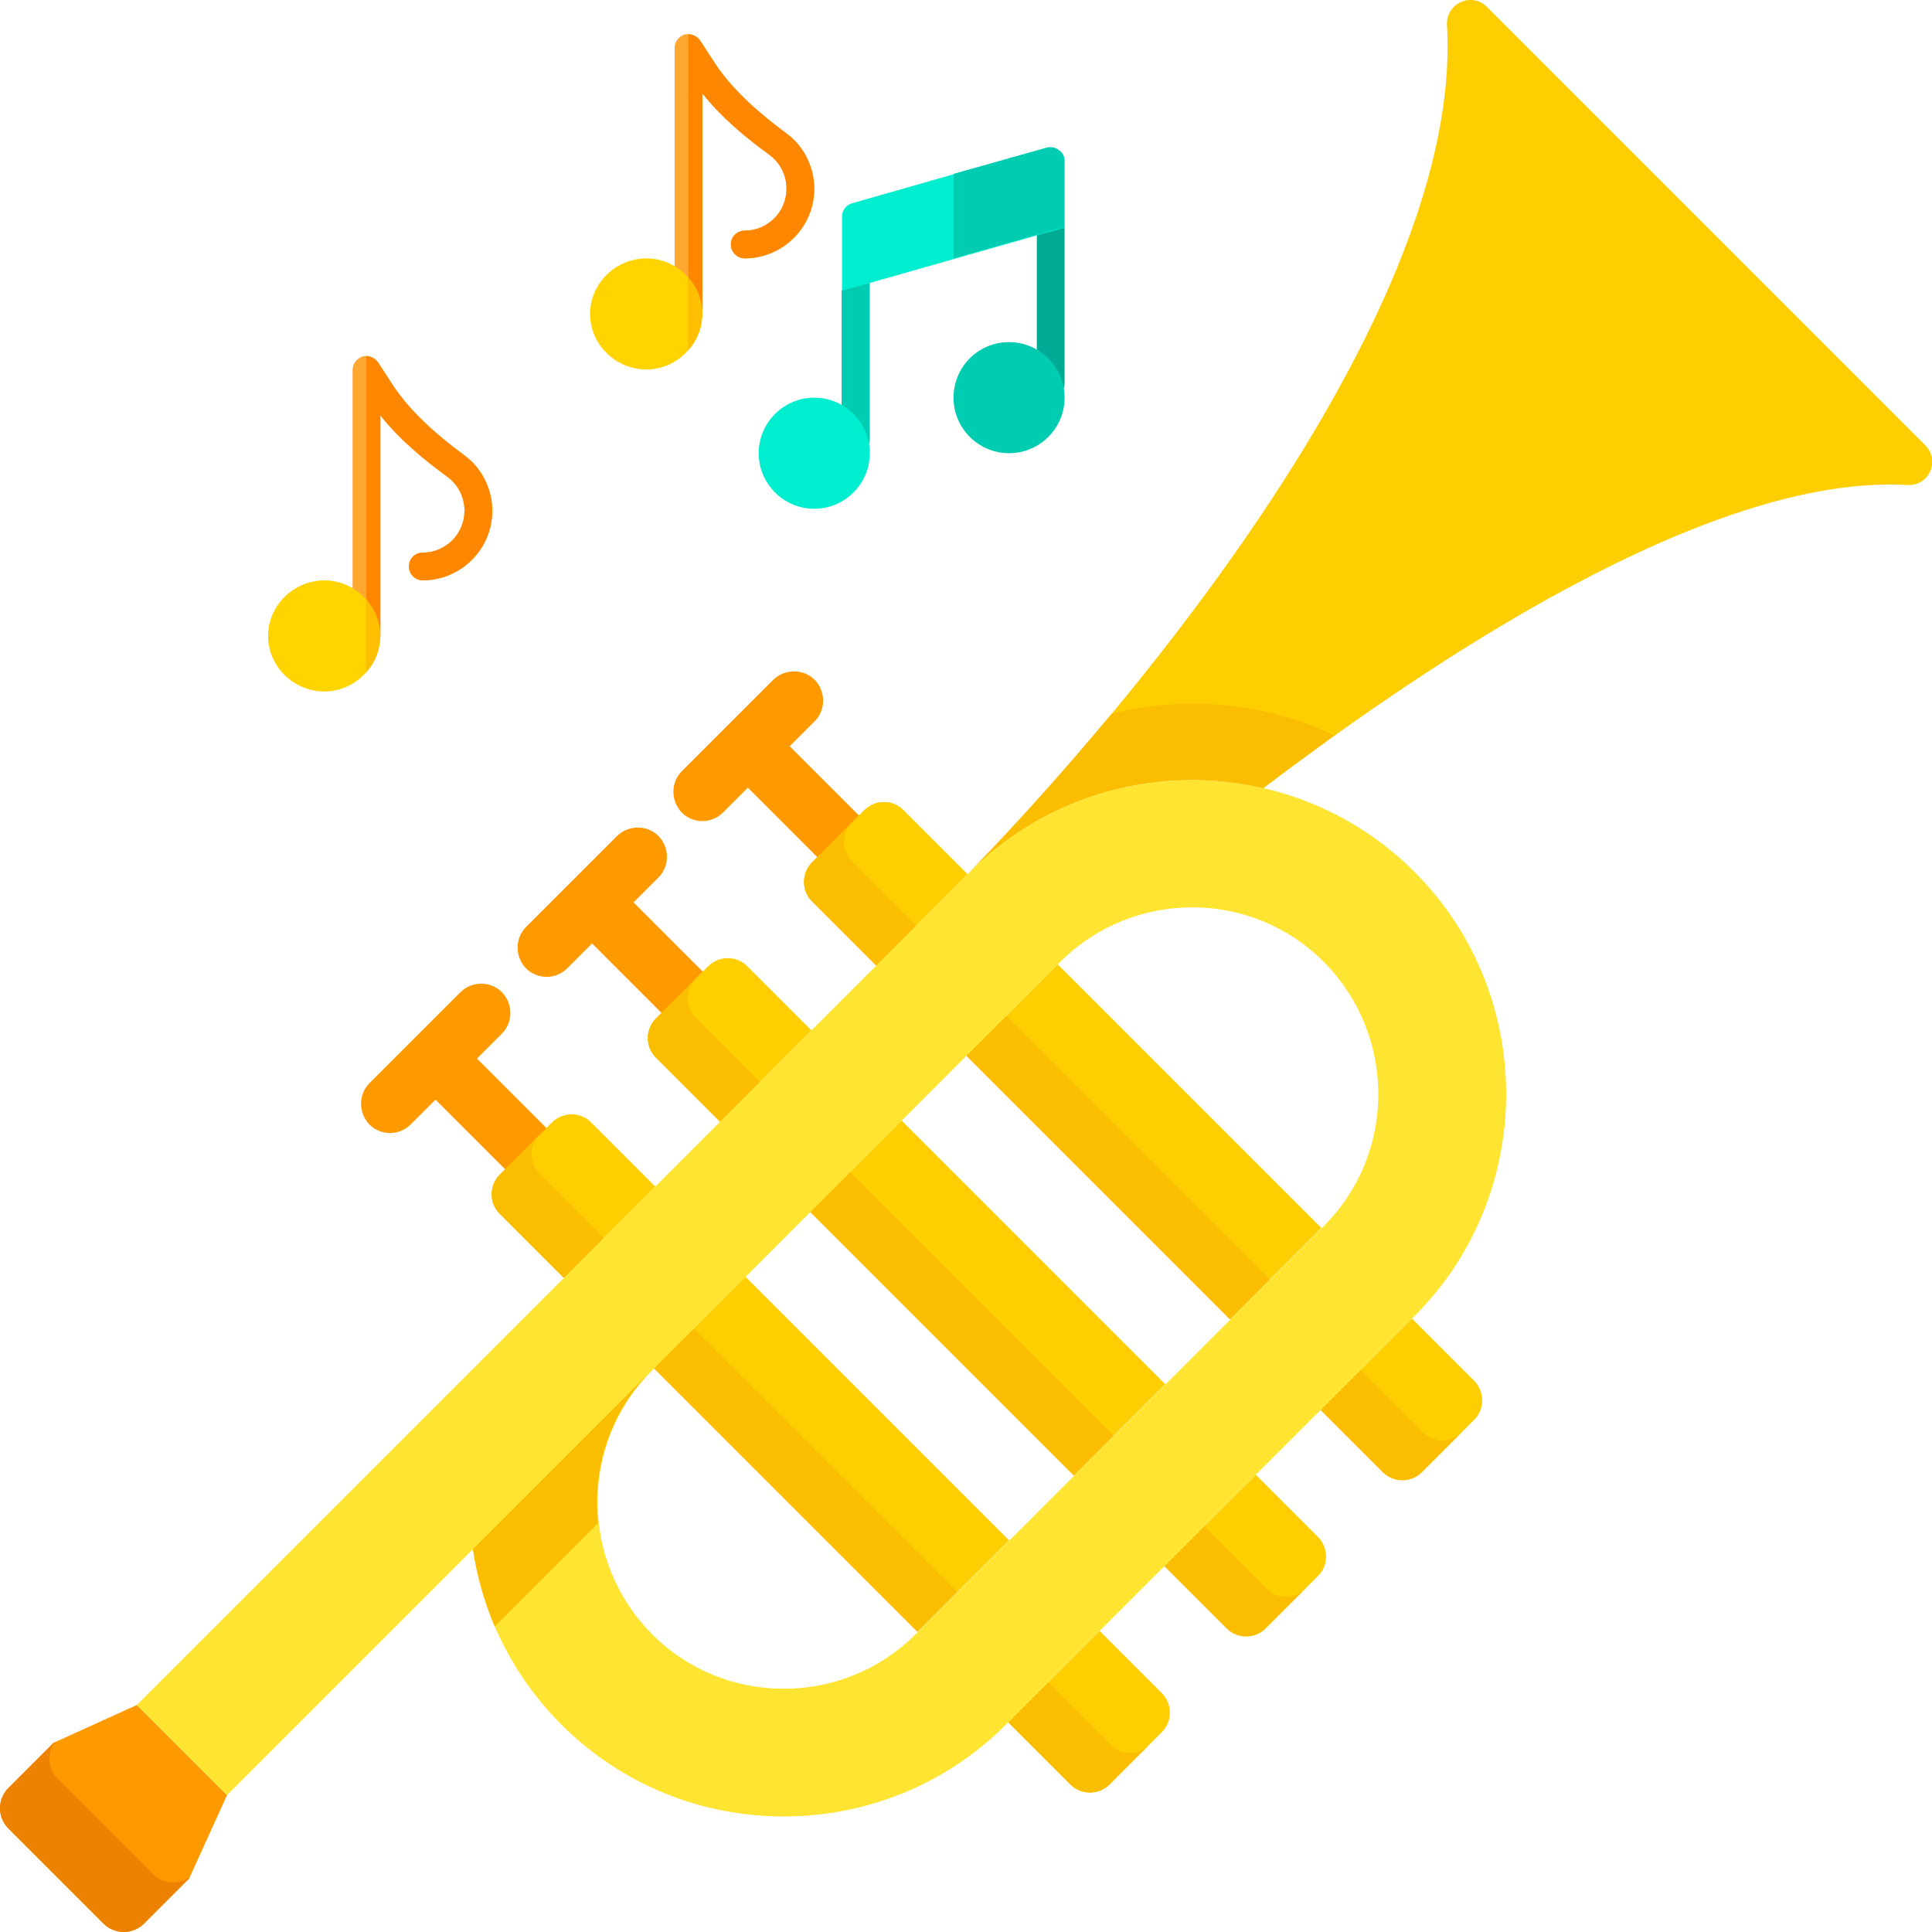 <?xml version="1.0" encoding="utf-8"?>
<!-- Generator: Adobe Illustrator 25.0.0, SVG Export Plug-In . SVG Version: 6.00 Build 0)  -->
<svg version="1.1" xmlns="http://www.w3.org/2000/svg" xmlns:xlink="http://www.w3.org/1999/xlink" x="0px" y="0px"
	 viewBox="0 0 48 48" style="enable-background:new 0 0 48 48;" xml:space="preserve">
<style type="text/css">
	.st0{fill:#F5DAA7;}
	.st1{fill:#EDC472;}
	.st2{fill:#BC9B5B;}
	.st3{fill:#9A6A53;}
	.st4{fill:#855B47;}
	.st5{fill:#F4E2C1;}
	.st6{fill:#F7F7F7;}
	.st7{fill:#C8C3CA;}
	.st8{fill:#B78C7A;}
	.st9{fill:#7A5341;}
	.st10{fill:#704C3B;}
	.st11{fill:#CF9875;}
	.st12{fill:#C7865B;}
	.st13{clip-path:url(#SVGID_3_);}
	.st14{clip-path:url(#SVGID_4_);fill:#FFFFFF;stroke:#231F20;stroke-miterlimit:10;}
	.st15{fill:#FFFFFF;stroke:#231F20;stroke-miterlimit:10;}
	.st16{fill:none;stroke:#000000;stroke-width:4.5;stroke-miterlimit:10;}
	.st17{fill:#463C4B;}
	.st18{fill:#555A6E;}
	.st19{fill:#F06423;}
	.st20{fill:#FAA51E;}
	.st21{fill:#D7E6F0;}
	.st22{fill:#DADADA;}
	.st23{fill:#C4C6C6;}
	.st24{fill:#EDEEEF;}
	.st25{fill:#797981;}
	.st26{fill:#5A5A63;}
	.st27{fill:#494951;}
	.st28{fill:#29BAED;}
	.st29{fill:#DD9554;}
	.st30{fill:#CC8244;}
	.st31{fill:#805333;}
	.st32{fill:#A56A43;}
	.st33{fill:#CB8252;}
	.st34{fill:#ECF0F1;}
	.st35{fill:#603E26;}
	.st36{fill:#F9EAB0;}
	.st37{fill:#F5EFCA;}
	.st38{fill:#464F5D;}
	.st39{fill:#F3D55B;}
	.st40{fill:#6F6571;}
	.st41{fill:#4B3F4E;}
	.st42{fill:#5D5360;}
	.st43{fill:#857E87;}
	.st44{fill:#ECEAEC;}
	.st45{fill:#DAD8DB;}
	.st46{fill:#B3E59F;}
	.st47{fill:#CCF49F;}
	.st48{fill:#792A47;}
	.st49{fill:#A62B38;}
	.st50{fill:#D22D28;}
	.st51{fill:#FF2F19;}
	.st52{fill:#FFFFFF;}
	.st53{fill:#202666;}
	.st54{fill:#FDE6BB;}
	.st55{fill:#FE501F;}
	.st56{fill:#FD7226;}
	.st57{fill:#FCCD76;}
	.st58{fill:#FB932C;}
	.st59{fill:#4D2857;}
	.st60{fill:#B19046;}
	.st61{fill:#F0C419;}
	.st62{fill:#24AE5F;}
	.st63{fill:#E64C3C;}
	.st64{fill:#3B97D3;}
	.st65{fill:#E74444;}
	.st66{fill:#CE3536;}
	.st67{fill:#D9DBDD;}
	.st68{fill:#E8EDF1;}
	.st69{fill:#F3DB70;}
	.st70{fill:#D5DAF3;}
	.st71{fill:#A2AEE6;}
	.st72{fill:#FFC344;}
	.st73{fill:#FFE177;}
	.st74{fill:#BEC6ED;}
	.st75{fill:#8795DE;}
	.st76{fill-rule:evenodd;clip-rule:evenodd;fill:#A46A5A;}
	.st77{fill-rule:evenodd;clip-rule:evenodd;fill:#845252;}
	.st78{fill-rule:evenodd;clip-rule:evenodd;fill:#FFD05B;}
	.st79{fill-rule:evenodd;clip-rule:evenodd;fill:#704242;}
	.st80{fill-rule:evenodd;clip-rule:evenodd;fill:#FFC244;}
	.st81{fill-rule:evenodd;clip-rule:evenodd;fill:#596C76;}
	.st82{fill-rule:evenodd;clip-rule:evenodd;fill:#465A61;}
	.st83{fill:#A46A5A;}
	.st84{fill:#607D8B;}
	.st85{fill:#9C27B0;}
	.st86{fill:#03A9F4;}
	.st87{fill:#8BC34A;}
	.st88{fill:#FFC107;}
	.st89{fill:#FF9800;}
	.st90{fill:#F44336;}
	.st91{fill:#D7CCC8;}
	.st92{fill:#F57C00;}
	.st93{fill:#F9BB4B;}
	.st94{fill:#FCF05A;}
	.st95{fill:#66342E;}
	.st96{fill:#D3843D;}
	.st97{fill:#704C55;}
	.st98{fill:#5A344B;}
	.st99{fill:#E63950;}
	.st100{fill:#EFE2DD;}
	.st101{fill:#FF435B;}
	.st102{fill:#FFF5F5;}
	.st103{fill:#9B786F;}
	.st104{fill:#925CB4;}
	.st105{fill:#814BA2;}
	.st106{fill:#6F3F8A;}
	.st107{fill:#FFD185;}
	.st108{fill:#FFBA48;}
	.st109{fill:#FF5A35;}
	.st110{fill:#FF7A3C;}
	.st111{fill:#FFE8C2;}
	.st112{fill:#4F4F4F;}
	.st113{fill:#FF3A2F;}
	.st114{fill:#353535;}
	.st115{fill:#FB4A59;}
	.st116{fill:#F82F40;}
	.st117{fill:#3F5959;}
	.st118{fill:#384848;}
	.st119{fill:#EFF5F6;}
	.st120{fill:#CBE5E7;}
	.st121{fill:#FCC16D;}
	.st122{fill:#FCB44D;}
	.st123{fill:#A66856;}
	.st124{fill:#735458;}
	.st125{fill:#FFDEA9;}
	.st126{fill:#5C4346;}
	.st127{fill:#8F5040;}
	.st128{fill:#595959;}
	.st129{fill:#7F221C;}
	.st130{fill:#913122;}
	.st131{fill:#FFEFB0;}
	.st132{fill:#DB2116;}
	.st133{fill:#883F2E;}
	.st134{fill:#A44F3E;}
	.st135{fill:#D8AA5E;}
	.st136{fill:#E9B665;}
	.st137{fill:#E19974;}
	.st138{fill:#FFEFD2;}
	.st139{fill:#D7D0D6;}
	.st140{fill:#E8AD8C;}
	.st141{fill:#6D3326;}
	.st142{fill:#BA5D4F;}
	.st143{fill:#F5A871;}
	.st144{fill:#E89A5E;}
	.st145{fill:#A34F41;}
	.st146{fill:#D68A5A;}
	.st147{fill:#FFE5C4;}
	.st148{fill:#FDD1A7;}
	.st149{fill:#873F30;}
	.st150{fill:#C86F5C;}
	.st151{fill:#6C3328;}
	.st152{fill:#54231D;}
	.st153{fill:#B5B1B3;}
	.st154{fill:#FEC93E;}
	.st155{fill:#EFB533;}
	.st156{fill:#F7A738;}
	.st157{fill:#EA952F;}
	.st158{fill:#FD6E2E;}
	.st159{fill:#EA551B;}
	.st160{fill:#F5A257;}
	.st161{fill:#DB8F52;}
	.st162{fill:#75360D;}
	.st163{fill:#FFBF7B;}
	.st164{fill:#00CCB2;}
	.st165{fill:#00AB94;}
	.st166{fill:#FEA832;}
	.st167{fill:#FF8700;}
	.st168{fill:#00EED0;}
	.st169{fill:#FFD400;}
	.st170{fill:#FDBF00;}
	.st171{fill:#08B865;}
	.st172{fill:#E41F2D;}
	.st173{fill:#FD4755;}
	.st174{fill:#FB2B3A;}
	.st175{fill:#FED2A4;}
	.st176{fill:#FFE5C2;}
	.st177{fill:#FFBD86;}
	.st178{fill:#FE99A0;}
	.st179{fill:#FD8087;}
	.st180{fill:#C57A44;}
	.st181{fill:#09A755;}
	.st182{fill:#FEDF30;}
	.st183{fill:#FED402;}
	.st184{fill:#FAC600;}
	.st185{fill:#46CC8D;}
	.st186{fill:#00C27A;}
	.st187{fill:#FE7701;}
	.st188{fill:#FE860A;}
	.st189{fill:#C41926;}
	.st190{fill:#E89C5D;}
	.st191{fill:#F4B37D;}
	.st192{fill:#E8626C;}
	.st193{fill:#40C6C2;}
	.st194{fill:#FFC999;}
	.st195{fill:#4A4A68;}
	.st196{fill:#333356;}
	.st197{fill:#EDEDED;}
	.st198{fill:#C9C9C9;}
	.st199{fill:#FF9900;}
	.st200{fill:#FFCE00;}
	.st201{fill:#FBBD00;}
	.st202{fill:#ED8100;}
	.st203{fill:#FFE431;}
	.st204{fill:#FF9F00;}
	.st205{fill:#FFE666;}
	.st206{fill:#FFBF00;}
	.st207{fill:#FCCD31;}
	.st208{fill:#F2B016;}
	.st209{fill:#4A4D4F;}
	.st210{fill:#D3CBC2;}
	.st211{fill:#6D7072;}
	.st212{fill:#BAAFA6;}
	.st213{fill:#888C8E;}
	.st214{fill:#B4B4B4;}
	.st215{fill:#FFE999;}
	.st216{fill:#FFCF3B;}
	.st217{fill:#C1C1C1;}
	.st218{fill:#FFBC19;}
	.st219{fill:#94E6FF;}
	.st220{fill:#315F83;}
	.st221{fill:#267EA8;}
	.st222{fill:#3B3F5F;}
	.st223{fill:#D8F2FB;}
	.st224{fill:#35495E;}
	.st225{fill:#556080;}
	.st226{fill:#E4C05C;}
	.st227{fill:#E4C05C;stroke:#E4C05C;stroke-width:2;stroke-linecap:round;stroke-linejoin:round;stroke-miterlimit:10;}
	.st228{fill:#B57F5F;}
	.st229{fill:#966A5B;}
	.st230{fill:#FFD15B;}
	.st231{fill:#A5C3DC;}
	.st232{fill:#8697CB;}
	.st233{fill:#E0E0E0;}
	.st234{fill:#CCCCCC;}
	.st235{fill:#8E8E8E;}
	.st236{fill:#A0A0A0;}
	.st237{fill:#E13732;}
	.st238{fill:#F05055;}
	.st239{fill:#D24605;}
	.st240{fill:#FFCE53;}
	.st241{fill:#FFB833;}
	.st242{fill:#4999D1;}
	.st243{fill:#43AAF0;}
	.st244{fill:#FF2E23;}
	.st245{fill:#FF4A26;}
	.st246{fill:#C6805D;}
	.st247{fill:#77CC7D;}
	.st248{fill:#52BD7E;}
	.st249{fill:#98DB7C;}
	.st250{fill:#D48C64;}
	.st251{fill:#FFD18D;}
	.st252{fill:#FBBD80;}
	.st253{fill:#F3B573;}
	.st254{fill:#434A54;}
	.st255{fill:#DA4453;}
	.st256{fill:#FFCE54;}
	.st257{fill:#ED5564;}
	.st258{fill-rule:evenodd;clip-rule:evenodd;fill:#4BC3EF;}
	.st259{fill-rule:evenodd;clip-rule:evenodd;fill:#1BADDE;}
	.st260{fill-rule:evenodd;clip-rule:evenodd;fill:#DBD8DB;}
	.st261{fill-rule:evenodd;clip-rule:evenodd;fill:#C9BFC8;}
	.st262{fill:#421815;}
	.st263{fill:#FCB982;}
	.st264{fill:#FDDBBF;}
	.st265{fill:#FCCA9F;}
	.st266{fill:#C6865C;}
	.st267{fill:#B16E3D;}
	.st268{fill:#454545;}
	.st269{fill:#EFECEF;}
	.st270{fill:#E2DFE2;}
	.st271{fill:#3F3736;}
	.st272{fill:#C4755B;}
	.st273{fill:#FFE3A1;}
	.st274{fill-rule:evenodd;clip-rule:evenodd;fill:#D48C64;}
	.st275{fill:#DBD8DB;}
	.st276{fill:#BB5D4C;}
	.st277{fill:#465A61;}
	.st278{fill:#596C76;}
	.st279{fill:#E5E1E5;}
	.st280{fill:#7A8C98;}
	.st281{fill:#FEDBA6;}
	.st282{fill:#EAB14D;}
	.st283{fill:#617881;}
	.st284{fill:#E28086;}
	.st285{fill:#DD636E;}
	.st286{fill:#FFE07D;}
	.st287{fill:#ECBE6B;}
	.st288{fill:#E9EDF5;}
	.st289{fill:#CDD2E1;}
	.st290{fill:#FFAA00;}
	.st291{fill:#FF9500;}
	.st292{fill:#555A65;}
	.st293{fill:#333940;}
	.st294{fill:#E6A373;}
	.st295{fill:#CC8552;}
	.st296{fill:#FFDF40;}
	.st297{fill:#FFBE40;}
	.st298{fill:#FF9F40;}
	.st299{fill:#F77E00;}
	.st300{fill:#FFF04A;}
	.st301{fill:#00DDC1;}
	.st302{fill:#A24603;}
	.st303{fill:#F2D813;}
	.st304{fill:#803602;}
	.st305{fill:#3A3A3A;}
	.st306{fill:#AFAFAF;}
	.st307{fill:#686868;}
	.st308{fill:#925A15;}
	.st309{fill:#F3F2F6;}
	.st310{fill:#BF7D5A;}
	.st311{fill:#AA6256;}
	.st312{fill:#894E46;}
	.st313{fill:#DBA660;}
	.st314{fill:#E49542;}
	.st315{fill:#F9EFDA;}
	.st316{fill:#756E78;}
	.st317{fill:#665E66;}
	.st318{fill:#F9F6F9;}
	.st319{fill:#BC6C59;}
	.st320{fill:#994B39;}
	.st321{fill:#FEEC96;}
	.st322{fill:#F5DB64;}
	.st323{fill:#5D5E69;}
	.st324{fill:#FFE09F;}
	.st325{fill:#ECBD83;}
	.st326{fill:#F6D190;}
	.st327{fill:#FF8086;}
	.st328{fill:#E5646E;}
	.st329{fill:#357DA3;}
	.st330{fill:#F48A3B;}
	.st331{fill:#FFC233;}
	.st332{fill:#CDDEE0;}
	.st333{fill:#C8C5C9;}
	.st334{fill:#785353;}
	.st335{fill:#6E4848;}
	.st336{fill:#B7E4F8;}
	.st337{fill:#93D6F4;}
	.st338{fill:#DBF1FB;}
	.st339{fill:#8DCAFC;}
	.st340{fill:#64B9FC;}
	.st341{fill:#C4E1FF;}
	.st342{fill:#B5DBFD;}
	.st343{fill:#FEE7C9;}
	.st344{fill:#FFD496;}
	.st345{fill:#A3E440;}
	.st346{fill:#99D53B;}
	.st347{fill:#BCEA73;}
	.st348{fill:#C76D3D;}
	.st349{fill:#AA5E33;}
	.st350{fill:#D67F4F;}
	.st351{fill:#8DC637;}
	.st352{fill:#A79BA7;}
	.st353{fill:#7A6D79;}
	.st354{fill:#C4E2FF;}
	.st355{fill:#60B7FF;}
	.st356{fill:#B3DAFE;}
	.st357{fill:#F3F0F3;}
	.st358{fill:#EFEDEF;}
	.st359{fill:#CBC4CC;}
	.st360{fill:#26A6FE;}
	.st361{fill:#D2555A;}
	.st362{fill:#FF6464;}
	.st363{fill:#D7DEED;}
	.st364{fill:#B8BFD4;}
	.st365{fill:#959CB3;}
	.st366{fill:#F8C460;}
	.st367{fill:#FAAF42;}
	.st368{fill:#7A838B;}
	.st369{fill:#5D6972;}
	.st370{fill:#A7D0E1;}
	.st371{fill:#80BBCE;}
	.st372{fill:#FFD8CA;}
	.st373{fill:#FFBFAE;}
	.st374{fill:#FFE5D8;}
	.st375{fill:#E5EEF9;}
	.st376{fill:#56595E;}
	.st377{fill:#7F8284;}
	.st378{fill:#A5A5A4;}
	.st379{fill:#95A5A5;}
	.st380{fill:#BDC3C7;}
	.st381{fill:#7F8C8D;}
</style>
<g id="Acoustic_Grand_Keyboard">
	<g>
		<g>
			<path class="st199" d="M11.85,26.3l0.62-0.62c0.28-0.28,0.28-0.74,0-1.03c-0.28-0.28-0.74-0.28-1.03,0l-1.13,1.13c0,0,0,0,0,0
				c0,0,0,0,0,0l-1.13,1.13c-0.28,0.28-0.28,0.74,0,1.03c0.14,0.14,0.33,0.21,0.51,0.21s0.37-0.07,0.51-0.21l0.62-0.62l1.72,1.72
				c0.14,0.14,0.33,0.21,0.51,0.21s0.37-0.07,0.51-0.21c0.28-0.28,0.28-0.74,0-1.03L11.85,26.3z"/>
			<path class="st199" d="M15.74,22.42l0.62-0.62c0.28-0.28,0.28-0.74,0-1.03c-0.28-0.28-0.74-0.28-1.03,0l-1.13,1.13c0,0,0,0,0,0
				c0,0,0,0,0,0l-1.13,1.13c-0.28,0.28-0.28,0.74,0,1.03c0.14,0.14,0.33,0.21,0.51,0.21s0.37-0.07,0.51-0.21l0.62-0.62l1.72,1.72
				c0.14,0.14,0.33,0.21,0.51,0.21s0.37-0.07,0.51-0.21c0.28-0.28,0.28-0.74,0-1.03L15.74,22.42z"/>
			<path class="st199" d="M21.34,20.26l-1.72-1.72l0.62-0.62c0.28-0.28,0.28-0.74,0-1.03c-0.28-0.28-0.74-0.28-1.03,0l-2.27,2.27
				c-0.28,0.28-0.28,0.74,0,1.03c0.14,0.14,0.33,0.21,0.51,0.21s0.37-0.07,0.51-0.21l0.62-0.62l1.72,1.72
				c0.14,0.14,0.33,0.21,0.51,0.21s0.37-0.07,0.51-0.21C21.62,21,21.62,20.54,21.34,20.26L21.34,20.26z"/>
			<g>
				<path class="st200" d="M16.28,29.48l-1.6-1.6c-0.26-0.26-0.69-0.26-0.96,0l-1.31,1.31c-0.26,0.26-0.26,0.69,0,0.96l1.6,1.6
					L16.28,29.48z"/>
				<path class="st200" d="M16.25,33.99l2.27-2.27l6.55,6.55l-2.27,2.27L16.25,33.99z"/>
				<path class="st200" d="M25.05,42.79l1.55,1.55c0.26,0.26,0.69,0.26,0.96,0l1.31-1.31c0.26-0.26,0.26-0.69,0-0.96l-1.55-1.55
					L25.05,42.79z"/>
				<path class="st200" d="M20.16,25.6l-1.6-1.6c-0.26-0.26-0.69-0.26-0.96,0l-1.31,1.31c-0.26,0.26-0.26,0.69,0,0.96l1.6,1.6
					L20.16,25.6z"/>
				<path class="st200" d="M20.13,30.11l2.27-2.27l6.55,6.55l-2.27,2.27L20.13,30.11z"/>
				<path class="st200" d="M28.93,38.91l1.55,1.55c0.26,0.26,0.69,0.26,0.96,0l1.31-1.31c0.26-0.26,0.26-0.69,0-0.96l-1.55-1.55
					L28.93,38.91z"/>
				<path class="st200" d="M24.04,21.72l-1.6-1.6c-0.26-0.26-0.69-0.26-0.96,0l-1.31,1.31c-0.26,0.26-0.26,0.69,0,0.96l1.6,1.6
					L24.04,21.72z"/>
				<path class="st200" d="M24.01,26.23l2.27-2.27l6.55,6.55l-2.27,2.27L24.01,26.23z"/>
				<path class="st200" d="M32.81,35.03l1.55,1.55c0.26,0.26,0.69,0.26,0.96,0l1.31-1.31c0.26-0.26,0.26-0.69,0-0.96l-1.55-1.55
					L32.81,35.03z"/>
			</g>
			<path class="st201" d="M15,30.76l-0.99,0.99l-1.6-1.6c-0.26-0.26-0.26-0.69,0-0.96l0.99-0.99c-0.26,0.26-0.26,0.69,0,0.96
				L15,30.76z"/>
			<path class="st201" d="M16.24,33.99L17.23,33l6.55,6.55l-0.99,0.99L16.24,33.99z"/>
			<path class="st201" d="M28.55,43.35l-0.99,0.99c-0.26,0.26-0.69,0.26-0.96,0l-1.55-1.55l0.99-0.99l1.55,1.55
				C27.85,43.62,28.28,43.62,28.55,43.35z"/>
			<path class="st201" d="M18.88,26.88l-0.99,0.99l-1.6-1.6c-0.26-0.26-0.26-0.69,0-0.96l0.99-0.99c-0.26,0.26-0.26,0.69,0,0.96
				L18.88,26.88z"/>
			<path class="st201" d="M20.13,30.11l0.99-0.99l6.55,6.55l-0.99,0.99L20.13,30.11z"/>
			<path class="st201" d="M32.43,39.47l-0.99,0.99c-0.26,0.26-0.69,0.26-0.96,0l-1.55-1.55l0.99-0.99l1.55,1.55
				C31.73,39.74,32.16,39.74,32.43,39.47z"/>
			<path class="st201" d="M22.76,23l-0.99,0.99l-1.6-1.6c-0.26-0.26-0.26-0.69,0-0.96l0.99-0.99c-0.26,0.26-0.26,0.69,0,0.96
				L22.76,23z"/>
			<path class="st201" d="M24.01,26.23l0.99-0.99l6.55,6.55l-0.99,0.99L24.01,26.23z"/>
			<path class="st201" d="M36.31,35.59l-0.99,0.99c-0.26,0.26-0.69,0.26-0.96,0l-1.55-1.55l0.99-0.99l1.55,1.55
				C35.61,35.85,36.04,35.86,36.31,35.59z"/>
			<path class="st199" d="M5.64,44.6L4.7,46.67l-1.12,1.12c-0.28,0.28-0.73,0.28-1.01,0l-1.18-1.18l-1.18-1.18
				c-0.28-0.28-0.28-0.73,0-1.01l1.12-1.12l2.07-0.94L5.64,44.6z"/>
			<path class="st202" d="M3.8,46.56l-1.18-1.18L1.44,44.2c-0.25-0.25-0.28-0.64-0.08-0.91L1.33,43.3l-1.12,1.12
				c-0.28,0.28-0.28,0.73,0,1.01l1.18,1.18l1.18,1.18c0.28,0.28,0.73,0.28,1.01,0l1.12-1.12l0.01-0.03
				C4.43,46.83,4.05,46.81,3.8,46.56z"/>
			<path class="st200" d="M35.95,0.62C36.46,9.3,24.1,21.66,24.1,21.66c1.97-1.97,4.75-2.67,7.29-2.08c4.02-3.05,11.04-7.82,16-7.53
				c0.53,0.03,0.82-0.6,0.45-0.98l-5.45-5.45l-5.45-5.45C36.56-0.21,35.92,0.09,35.95,0.62z"/>
			<path class="st203" d="M35.14,21.66c-3.04-3.04-8-3.04-11.04,0l-7.49,7.49L3.4,42.36l2.24,2.24l6.11-6.11
				c0.24,1.6,0.97,3.13,2.2,4.36c3.04,3.04,8,3.04,11.04,0L35.14,32.7C38.18,29.66,38.18,24.7,35.14,21.66L35.14,21.66z
				 M32.89,30.46L22.75,40.6c-1.81,1.81-4.75,1.81-6.55,0s-1.81-4.75,0-6.55L26.34,23.9c1.81-1.81,4.75-1.81,6.55,0
				S34.7,28.65,32.89,30.46z"/>
			<path class="st201" d="M11.75,38.49c0.1,0.66,0.28,1.3,0.54,1.92l2.57-2.57c-0.15-1.35,0.29-2.76,1.33-3.79L11.75,38.49z"/>
			<path class="st201" d="M27.62,17.73c-1.98,2.38-3.53,3.93-3.53,3.93c1.97-1.97,4.75-2.67,7.29-2.08
				c0.54-0.41,1.14-0.85,1.77-1.31C31.42,17.45,29.46,17.27,27.62,17.73z"/>
		</g>
		<g>
			<path class="st166" d="M12.23,12.69c0,0.95-0.77,1.72-1.72,1.73c-0.18,0-0.34-0.14-0.35-0.32c-0.01-0.21,0.14-0.37,0.34-0.37
				c0.57,0,1.04-0.46,1.04-1.04c0-0.33-0.15-0.64-0.42-0.84c-0.55-0.4-1.18-0.91-1.67-1.53v5.47c0,0.18-0.13,0.34-0.31,0.35
				c-0.21,0.02-0.38-0.14-0.38-0.34V9.19c0-0.15,0.1-0.28,0.24-0.33c0.03-0.01,0.07-0.01,0.1-0.01C9.21,8.85,9.32,8.9,9.39,9
				l0.39,0.6c0.46,0.68,1.12,1.24,1.74,1.7C11.97,11.62,12.23,12.15,12.23,12.69z"/>
			<path class="st167" d="M12.23,12.69c0,0.95-0.77,1.72-1.72,1.73c-0.18,0-0.34-0.14-0.35-0.32c-0.01-0.21,0.14-0.37,0.34-0.37
				c0.57,0,1.04-0.46,1.04-1.04c0-0.33-0.15-0.64-0.42-0.84c-0.55-0.4-1.18-0.91-1.67-1.53v5.47c0,0.19-0.15,0.35-0.35,0.35v-7.3
				C9.21,8.85,9.32,8.9,9.39,9l0.39,0.6c0.46,0.68,1.12,1.24,1.74,1.7C11.97,11.62,12.23,12.15,12.23,12.69z"/>
			<path class="st169" d="M9.1,14.9c-0.25-0.29-0.62-0.48-1.04-0.48c-0.76,0-1.4,0.62-1.4,1.38c0,0.76,0.64,1.38,1.4,1.38
				c0.41,0,0.79-0.19,1.04-0.48c0.22-0.24,0.35-0.56,0.35-0.91C9.44,15.46,9.32,15.14,9.1,14.9z"/>
			<path class="st170" d="M9.44,15.8c0,0.35-0.12,0.66-0.35,0.91V14.9C9.32,15.14,9.44,15.46,9.44,15.8z"/>
		</g>
		<g>
			<path class="st164" d="M20.92,10.91c0,0.2,0.18,0.37,0.38,0.34c0.18-0.02,0.31-0.17,0.31-0.35V7.03l-0.32-0.6l-0.38,0.8V10.91z"
				/>
			<path class="st165" d="M25.76,9.53c0,0.2,0.18,0.37,0.38,0.34c0.18-0.02,0.31-0.17,0.31-0.35V5.65l-0.33-0.6l-0.36,0.79V9.53z"/>
			<path class="st166" d="M20.23,4.69c0,0.95-0.77,1.72-1.72,1.73c-0.18,0-0.34-0.14-0.35-0.32C18.14,5.9,18.3,5.73,18.5,5.73
				c0.57,0,1.04-0.46,1.04-1.04c0-0.33-0.15-0.64-0.42-0.84c-0.55-0.4-1.18-0.91-1.67-1.53V7.8c0,0.18-0.13,0.34-0.31,0.35
				c-0.21,0.02-0.38-0.14-0.38-0.34V1.19c0-0.15,0.1-0.28,0.24-0.33c0.03-0.01,0.07-0.01,0.1-0.01c0.11,0,0.22,0.06,0.29,0.15
				l0.39,0.6c0.46,0.68,1.12,1.24,1.74,1.7C19.97,3.62,20.23,4.15,20.23,4.69z"/>
			<path class="st167" d="M20.23,4.69c0,0.95-0.77,1.72-1.72,1.73c-0.18,0-0.34-0.14-0.35-0.32C18.14,5.9,18.3,5.73,18.5,5.73
				c0.57,0,1.04-0.46,1.04-1.04c0-0.33-0.15-0.64-0.42-0.84c-0.55-0.4-1.18-0.91-1.67-1.53V7.8c0,0.19-0.15,0.35-0.35,0.35v-7.3
				c0.11,0,0.22,0.06,0.29,0.15l0.39,0.6c0.46,0.68,1.12,1.24,1.74,1.7C19.97,3.62,20.23,4.15,20.23,4.69z"/>
			<path class="st168" d="M20.23,12.64c-0.76,0-1.38-0.62-1.38-1.38s0.62-1.38,1.38-1.38c0.76,0,1.38,0.62,1.38,1.38
				S20.99,12.64,20.23,12.64z"/>
			<path class="st169" d="M17.1,6.9c-0.25-0.29-0.62-0.48-1.04-0.48c-0.76,0-1.4,0.62-1.4,1.38c0,0.76,0.64,1.38,1.4,1.38
				c0.41,0,0.79-0.19,1.04-0.48c0.22-0.24,0.35-0.56,0.35-0.91C17.44,7.46,17.32,7.14,17.1,6.9z"/>
			<path class="st164" d="M25.07,11.26c-0.76,0-1.38-0.62-1.38-1.38S24.3,8.5,25.07,8.5c0.76,0,1.38,0.62,1.38,1.38
				S25.83,11.26,25.07,11.26z"/>
			<path class="st170" d="M17.44,7.8c0,0.35-0.12,0.66-0.35,0.91V6.9C17.32,7.14,17.44,7.46,17.44,7.8z"/>
			<path class="st168" d="M26.31,3.73c-0.08-0.06-0.2-0.08-0.3-0.06l-2.32,0.66l-2.52,0.72c-0.15,0.04-0.25,0.18-0.25,0.33v1.84
				l0.69-0.19l2.07-0.59l2.07-0.59l0.69-0.19V4C26.45,3.89,26.4,3.8,26.31,3.73z"/>
			<path class="st164" d="M26.45,4v1.64l-0.69,0.19l-2.07,0.59v-2.1L26,3.67c0.1-0.03,0.22-0.01,0.3,0.06
				C26.4,3.8,26.45,3.89,26.45,4z"/>
		</g>
	</g>
</g>
<g id="Layer_2">
</g>
</svg>
